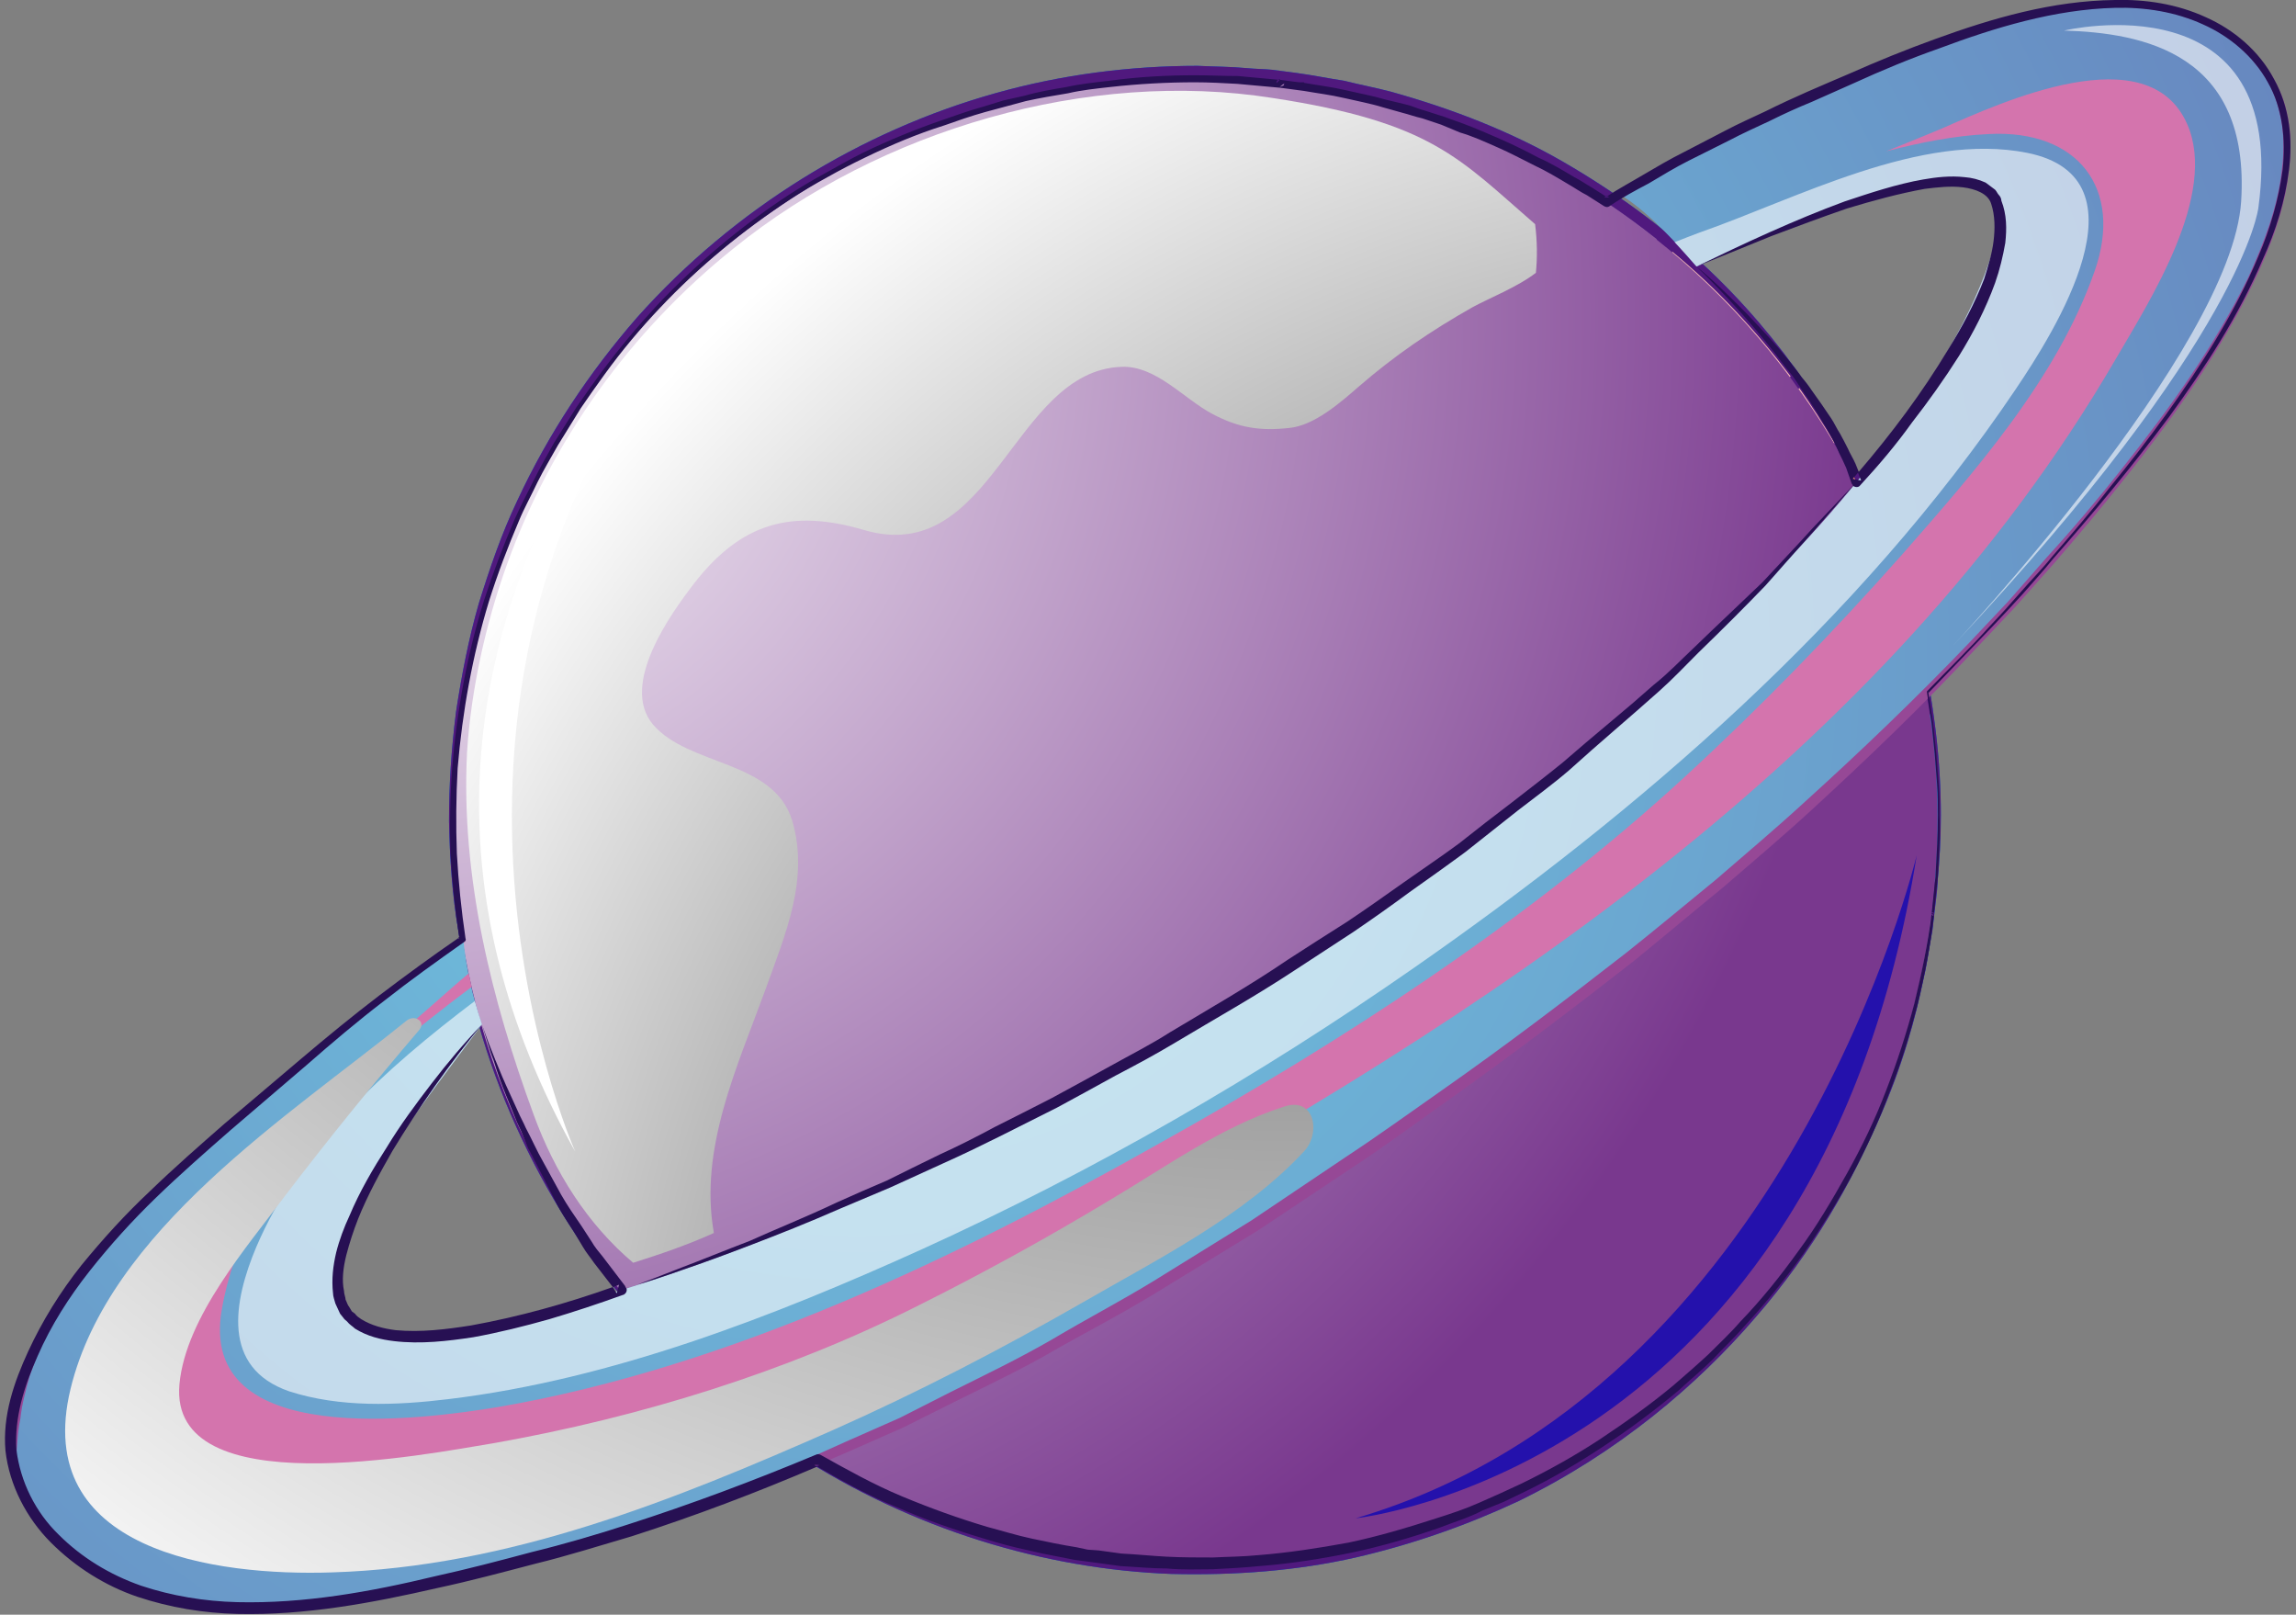 <svg xmlns="http://www.w3.org/2000/svg" version="1.2" viewBox="0 0 293 206" width="293" height="206"><rect x="0" y="0" width="293" height="206" fill="#808080" stroke="none"/><defs><linearGradient id="P" gradientUnits="userSpaceOnUse"/><radialGradient id="g1" cx="0" cy="0" r="1" href="#P" gradientTransform="matrix(189.633,28.046,-28.046,189.633,48.678,40.143)"><stop stop-color="#fff"/><stop offset="1" stop-color="#79388e"/></radialGradient><radialGradient id="g2" cx="0" cy="0" r="1" href="#P" gradientTransform="matrix(208.286,-3.333,3.333,208.286,234.759,192.747)"><stop/><stop offset="1" stop-color="#fff"/></radialGradient><radialGradient id="g3" cx="0" cy="0" r="1" href="#P" gradientTransform="matrix(299.023,0,0,299.023,108.912,83.924)"><stop offset=".06" stop-color="#6fc6e1"/><stop offset="1" stop-color="#6365ad"/></radialGradient><radialGradient id="g4" cx="0" cy="0" r="1" href="#P" gradientTransform="matrix(269.145,39.806,-39.806,269.145,166.457,-11.26)"><stop stop-color="#2b2b2b"/><stop offset="1" stop-color="#fff"/></radialGradient></defs><style>.a{fill:#00b0ef}.b{fill:#0065d0}.c{fill:#5e4395}.d{fill:#50197e}.e{fill:#be63a4}.f{fill:#fffab3}.g{fill:#f59364}.h{fill:#8c5ca3}.i{fill:#f8bcb6}.j{fill:#3865b0}.k{fill:#a843a3}.l{mix-blend-mode:multiply;fill:url(#g1)}.m{mix-blend-mode:screen;fill:url(#g2)}.n{fill:url(#g3)}.o{mix-blend-mode:multiply;fill:#d474ad}.p{opacity:.6;mix-blend-mode:screen;fill:#fff}.q{fill:#964896}.r{mix-blend-mode:screen;fill:url(#g4)}.s{mix-blend-mode:multiply;fill:#271053}.t{mix-blend-mode:overlay;fill:#fff}.u{opacity:.7;mix-blend-mode:multiply;fill:#0000b9}</style><path class="a" d="m246.4 118.6c-7.6 51.8-55.8 87.5-107.5 79.9-51.8-7.7-87.5-55.8-79.9-107.6 7.7-51.7 55.8-87.5 107.6-79.8 51.7 7.6 87.5 55.8 79.8 107.5z"/><path fill-rule="evenodd" class="b" d="m246.6 118.7q0 0-0.3 1.7c-0.2 1.1-0.4 2.7-0.9 4.8-0.9 4.3-2.5 10.6-5.8 18-3.3 7.5-8.1 16.3-15.6 24.9-7.4 8.6-17.5 17.2-30.2 23.4-6.4 3-13.4 5.5-20.8 7.2-7.5 1.7-15.4 2.3-23.5 2.1-16.2-0.6-33.1-5.7-47.9-15.3-14.7-9.6-27.2-23.6-35-40.2-4-8.4-6.7-17.3-8.1-26.5-0.8-4.6-1.1-9.3-1.2-14 0-4.7 0.3-9.3 0.9-14 0.7-4.6 1.6-9.3 2.9-13.8 1.4-4.5 2.9-8.9 4.9-13.1 4-8.6 9.2-16.4 15.3-23.4 12.4-13.9 28.6-23.8 45.7-28.6 8.5-2.4 17.3-3.5 25.8-3.5 2.1 0.1 4.3 0.1 6.4 0.3 1 0.1 2.1 0.1 3.1 0.2q1.6 0.2 3.1 0.4c2.2 0.3 4.1 0.7 6.1 1 2 0.5 4.1 0.9 6 1.4 7.9 2.2 15.3 5.1 21.9 8.9 6.6 3.8 12.6 8.2 17.8 13 10.4 9.6 17.5 20.8 22.1 31.2 4.7 10.4 6.7 20.2 7.7 28.3 1 8.1 0.7 14.6 0.3 18.9-0.1 2.2-0.4 3.8-0.5 5q-0.2 1.7-0.2 1.7zm-0.3-0.1q0 0 0.2-1.7c0.1-1.1 0.3-2.7 0.4-4.9 0.4-4.3 0.6-10.8-0.5-18.8-0.4-4-1.4-8.4-2.7-13.1-1.3-4.7-3.2-9.7-5.7-14.8-4.8-10.1-12.3-20.6-22.6-29.8-10.2-9.1-23.5-16.7-38.7-20.7-1.9-0.5-3.8-0.9-5.7-1.3q-1.5-0.3-3-0.5l-1.5-0.3-1.5-0.2q-1.5-0.2-3-0.3c-1-0.1-2-0.2-3.1-0.3-2-0.2-4-0.1-6.1-0.2-4.1 0.1-8.3 0.2-12.5 0.9-2.1 0.2-4.1 0.6-6.2 1-2.1 0.5-4.2 0.9-6.2 1.5-16.6 4.4-32.4 13.9-44.5 27.3-12.3 13.2-20.6 30.4-23.5 48.7-0.7 4.5-1.1 9.1-1.2 13.7 0 4.6 0.3 9.2 0.9 13.8 1.3 9.1 4 18 7.8 26.2 7.8 16.5 20.4 30.3 35.1 39.3 1.8 1.2 3.8 2.2 5.6 3.2 2 0.9 3.8 2 5.8 2.8 3.9 1.7 7.8 3.1 11.8 4.3 2 0.5 4 1.1 6 1.4 1 0.2 2 0.5 3 0.7q1.5 0.2 3 0.5c2 0.3 4 0.5 6 0.7 2 0.2 3.9 0.4 5.9 0.4 15.8 0.4 30.7-3 43.1-8.8 12.5-5.8 22.7-13.8 30.3-22.1 3.8-4.1 7-8.3 9.6-12.4 2.7-4.1 4.9-8.1 6.5-11.8 3.3-7.4 5-13.6 5.9-17.8 0.5-2.1 0.7-3.8 1-4.9q0.3-1.7 0.3-1.7z"/><path class="c" d="m246.4 118.6c-7.6 51.8-55.8 87.5-107.5 79.9-51.8-7.7-87.5-55.8-79.9-107.6 7.7-51.7 55.8-87.5 107.6-79.8 51.7 7.6 87.5 55.8 79.8 107.5z"/><path fill-rule="evenodd" class="d" d="m246.6 118.7q0 0-0.3 1.7c-0.2 1.1-0.4 2.7-0.9 4.8-0.9 4.3-2.5 10.6-5.8 18-3.3 7.5-8.1 16.3-15.6 24.9-7.4 8.6-17.5 17.2-30.2 23.4-6.4 3-13.4 5.5-20.8 7.2-7.5 1.7-15.4 2.3-23.5 2.1-16.2-0.6-33.1-5.7-47.9-15.3-14.7-9.6-27.2-23.6-35-40.2-4-8.4-6.7-17.3-8.1-26.5-0.8-4.6-1.1-9.3-1.2-14 0-4.7 0.3-9.3 0.9-14 0.7-4.6 1.6-9.3 2.9-13.8 1.4-4.5 2.9-8.9 4.9-13.1 4-8.6 9.2-16.4 15.3-23.4 12.4-13.9 28.6-23.8 45.7-28.6 8.5-2.4 17.3-3.5 25.8-3.5 2.1 0.1 4.3 0.1 6.4 0.3 1 0.1 2.1 0.1 3.1 0.2q1.6 0.2 3.1 0.4c2.2 0.3 4.1 0.7 6.1 1 2 0.5 4.1 0.9 6 1.4 7.9 2.2 15.3 5.1 21.9 8.9 6.6 3.8 12.6 8.2 17.8 13 10.4 9.6 17.5 20.8 22.1 31.2 4.7 10.4 6.7 20.2 7.7 28.3 1 8.1 0.7 14.6 0.3 18.9-0.1 2.2-0.4 3.8-0.5 5q-0.2 1.7-0.2 1.7zm-0.3-0.1q0 0 0.2-1.7c0.1-1.1 0.3-2.7 0.4-4.9 0.4-4.3 0.6-10.8-0.5-18.8-0.4-4-1.4-8.4-2.7-13.1-1.3-4.7-3.2-9.7-5.7-14.8-4.8-10.1-12.3-20.6-22.6-29.8-10.2-9.1-23.5-16.7-38.7-20.7-1.9-0.5-3.8-0.9-5.7-1.3q-1.5-0.3-3-0.5l-1.5-0.3-1.5-0.2q-1.5-0.2-3-0.3c-1-0.1-2-0.2-3.1-0.3-2-0.2-4-0.1-6.1-0.2-4.1 0.1-8.3 0.2-12.5 0.9-2.1 0.2-4.1 0.6-6.2 1-2.1 0.5-4.2 0.9-6.2 1.5-16.6 4.4-32.4 13.9-44.5 27.3-12.3 13.2-20.6 30.4-23.5 48.7-0.7 4.5-1.1 9.1-1.2 13.7 0 4.6 0.3 9.2 0.9 13.8 1.3 9.1 4 18 7.8 26.2 7.8 16.5 20.4 30.3 35.1 39.3 1.8 1.2 3.8 2.2 5.6 3.2 2 0.9 3.8 2 5.8 2.8 3.9 1.7 7.8 3.1 11.8 4.3 2 0.5 4 1.1 6 1.4 1 0.2 2 0.5 3 0.7q1.5 0.2 3 0.5c2 0.3 4 0.5 6 0.7 2 0.2 3.9 0.4 5.9 0.4 15.8 0.4 30.7-3 43.1-8.8 12.5-5.8 22.7-13.8 30.3-22.1 3.8-4.1 7-8.3 9.6-12.4 2.7-4.1 4.9-8.1 6.5-11.8 3.3-7.4 5-13.6 5.9-17.8 0.5-2.1 0.7-3.8 1-4.9q0.3-1.7 0.3-1.7z"/><path class="e" d="m82.2 51.8q6.6-5.7 12.4-12.2c2.6-2.9 4.9-5.9 6.6-9.4 0.9-1.7 2-4.3 2.5-6.4-14.4 8.7-26.4 21.2-34.5 36.3 4.8-1.1 9.9-5.6 13-8.3z"/><path class="f" d="m75.1 70.1c7.1-4.7 13.6-10.1 19.9-15.8 6.6-5.9 13.3-11.8 19.3-18.3 5.8-6.4 12.4-14.3 15-23-8.4 2.2-16.3 5.4-23.7 9.7-0.8 5.2-5.2 12.8-7.4 15.4-5.5 6.3-11.4 12.5-18.1 17.5-3.3 2.6-7.5 5.9-12 6.6q-3.5 7.1-5.9 14.9c4.9-1.5 9.8-4.9 12.9-7z"/><path class="g" d="m102.3 62c9.4-8.7 18.5-18 25.5-28.7 3.1-4.7 5.8-9.6 8.5-14.5 1.3-2.4 2.7-5.1 3.7-7.9q-4.4 0.6-8.7 1.6c-2.4 8.4-8.2 16-13.8 22.4-6.9 7.8-14.7 14.8-22.5 21.8-7.8 6.8-16 13.8-25.2 18.7-2.4 1.2-5.2 2.7-8.2 3.6q-1.6 5.8-2.6 11.9 0 0.2 0 0.4c15.5-8.1 30.3-17.4 43.3-29.3z"/><path class="f" d="m68.5 107.4c12.9-8.6 25.4-17.5 36.6-28.3 12.1-11.9 23-25.1 31.6-39.7 4.2-7.2 7.7-14.5 10.7-22.1 1-2.4 1.9-4.7 2.7-7.2q-0.3 0-0.6 0.1c-2.5 5.2-5.4 10.3-8.1 15.3-7.2 13.6-15.1 27.2-25.8 38.5-10.7 11.3-23 21.1-36.2 29.4-6.4 4-12.8 8.2-19.4 11.7q-1 0.5-1.9 1 0 4 0.4 8c3.4-2.3 6.8-4.5 10-6.7z"/><path class="h" d="m166.6 11.1q-1.6-0.2-3.2-0.4-0.6 1.7-1.3 3.4c-2.9 7.1-6.4 14.1-10 20.9-9.2 17.3-20 33.6-33.6 47.6-13.5 13.9-29.7 25.6-46.8 34.6-3.7 2-7.7 3.9-11.9 5.7q0.1 0.1 0.1 0.1c1.8-0.8 3.7-1.6 5.5-2.5 8.3-3.8 16.7-7.6 24.7-12.2 15.4-8.8 30-19.2 42.1-32.2 12.6-13.7 23.7-29.2 31.1-46.4 2.4-5.4 5.2-11.6 7.2-17.9q-1.9-0.4-3.9-0.7z"/><path class="e" d="m73.4 114.3c15.3-8.8 30.2-18.8 42.5-31.5 12.6-13 23.1-27.5 31.8-43.4 3.8-7 7.5-14.1 10.8-21.3 1.1-2.4 2.2-5 3.1-7.6q-4.8-0.4-9.5-0.4-0.7 2-1.5 4c-3 7.8-6.2 15.3-10.3 22.5-8.8 15.6-19.8 29.9-32.7 42.3-12.2 11.8-25.6 21.5-39.7 30.9-3 2.1-6 4.1-9.2 6.2 0.2 1.7 0.5 3.5 0.8 5.2 5-2 9.7-4.5 13.9-6.9z"/><path class="i" d="m136 85c12-11.5 22.8-24.4 29.6-39.8 3.2-7.4 5.5-15 7.5-22.8 0.8-3.1 1.7-6.3 2.3-9.5q-1.6-0.4-3.2-0.8c-1.8 5.7-4.2 11.2-6.3 16.1-7.8 18.1-19 34.7-32.5 49-13.7 14.4-30 26.2-47.5 35.4-8.1 4.3-16.5 8.2-24.9 11.8q-0.4 0.2-0.8 0.4 0.5 2.1 1.1 4.2c27.8-8.6 53.7-23.9 74.7-44z"/><path class="e" d="m181.4 14.5q-2.1-0.6-4.2-1.2-0.5 2.4-1.1 4.7c-2.1 8.7-4.3 17.5-7.9 25.7-7 15.8-17.3 29.3-29.7 41.2-21.8 20.9-48 36.8-76.8 45.9q1.1 3.7 2.4 7.2 1.4-0.4 2.7-0.9c10.3-3.6 20.4-7.7 29.9-13.1 17.1-9.6 32.4-21.9 45.9-36.2 17.3-18.4 39.2-46 38.8-73.3z"/><path class="i" d="m111.5 164.6c19.9-8.8 39-19.4 56.6-32.2 27.1-19.7 54-44.3 66-75.9q-2.1-3.6-4.5-7c-2.9 4.3-5.9 8.4-8.8 12-14.4 18.7-31.8 35-50.3 49.5-7.4 5.7-15 10.9-22.9 15.8-16 12.8-33.5 23.9-52 32.7-4.7 2.3-9.7 4.6-14.8 6.7q3.5 4.2 7.6 8c7.9-3 15.6-6.3 23.1-9.6z"/><path class="g" d="m191 136.3c16.1-15.1 30.7-32.2 41.5-51.5 2.6-4.7 5.5-9.7 8.2-14.9q-2.3-5.9-5.4-11.4c-12.4 30.7-38.3 55-64.9 74.4-18.2 13.2-38 24.5-58.7 33.5-7.1 3.1-14.4 6.2-21.9 9.1q4.8 4.3 10.3 7.9c33.9-7.2 65.2-23.1 90.9-47.1z"/><path class="j" d="m154.5 199.5c6.4-2.8 12.6-5.8 18.6-9.3 16.2-9.6 30.9-21.7 43.9-35.4 12.1-12.7 22.8-27.1 30.2-43 0.5-7.1 0.2-14.1-0.8-20.9-9.4 22.1-24.1 42.4-39.3 59.3-14.8 16.4-32.6 30.5-52.2 40.6-5.1 2.7-10.6 5.3-16.2 7.6q0.1 0.1 0.2 0.1c5.2 0.8 10.4 1.1 15.6 1z"/><path class="h" d="m218.2 156c-14.5 15.1-30.8 28.7-49.3 38.5-2.8 1.5-5.8 3.1-8.9 4.7 43.1-3.3 79.8-36 86.4-80.6q0.2-1 0.3-2c-7.4 14.5-17.2 27.7-28.5 39.4z"/><path class="e" d="m157.6 187.4c18-10.1 34.5-23 48.3-38.4 15.5-17.5 30.7-38.6 40-61.4q-1.5-8.1-4.4-15.7c-1.9 3.5-3.8 6.9-5.6 10.3-11 20.2-25.5 38.3-42.3 54-26.1 24.3-57.2 40.9-91.4 48.7 10 6.3 21.2 10.8 33.4 13 7.8-3 15.3-6.8 22-10.5z"/><path class="i" d="m168.2 110.6c18.1-14.2 35.7-30 49.9-48.3 3.3-4.3 7-9.1 10.4-14.3-4.4-5.8-9.4-11.2-15.1-15.9-0.2 3.1-0.7 6.1-1.5 9.2-2.8 10.6-7.7 20.7-13.5 30-10.8 17.3-24.7 32.9-40 46.5 3.3-2.3 6.6-4.7 9.8-7.2z"/><path class="h" d="m84.2 155.8c8.8-4 17.7-7.6 26.4-11.5 12.4-5.6 24.5-11.8 36.1-18.9 1.5-1.2 3-2.4 4.5-3.7 16.4-13.9 31.9-29.8 43.6-47.9 6.1-9.5 11.9-19.9 14.8-30.9 1.1-4.1 1.6-8.3 1.8-12.4-3.9-3.1-8-5.9-12.3-8.3-1.2 11.7-7.1 23.9-12.3 32.8-11.2 18.9-26.6 34.3-43.4 48.3-17.3 14.5-36.2 27.1-56 37.9-5.9 3.2-11.7 6.2-17.7 8.9 1.7 3.3 3.7 6.4 5.9 9.4 3-1.1 5.9-2.4 8.6-3.7z"/><path class="e" d="m109.1 146.9c-9.7 4.2-19.4 8.7-29.1 12.7q-1.7 0.7-3.4 1.4 1.5 1.9 3 3.8c5.5-2.2 10.8-4.7 15.7-7.1 14.2-6.9 27.9-14.9 40.7-24.1q-13.1 7.2-26.9 13.3z"/><path class="i" d="m93.5 135.7c17.7-10.2 34.7-21.7 50.2-34.8 15-12.7 29.3-26.5 39.5-43.4 5.9-9.6 13.3-23.4 14-36.3-4.4-2.3-9-4.4-13.8-6-0.3 27.5-22 55.3-39.6 73.8-14.6 15.3-31.1 28.7-49.8 38.5-9.4 4.8-19.2 9-29.2 12.2q1.8 4.6 4.1 8.9c8.5-3.6 16.6-8.2 24.6-12.9z"/><path class="k" d="m66.2 99.3c5.8-3.6 11.7-6.9 17.3-10.7 11.6-7.9 22.9-16.7 32.2-27.2 9.7-11.1 17.3-23.7 24.2-36.7 2.5-4.7 5.2-9.5 7.6-14.5q-2.7 0.2-5.3 0.5c-2.1 6.7-6.7 13.4-9.8 18.6-7.1 11.7-16.2 22-26.2 31.3-14.3 13.4-30.4 23.7-47.5 32.7-0.4 3.7-0.6 7.3-0.6 10.9 2.8-1.5 5.5-3.3 8.1-4.9z"/><path class="l" d="m246.2 118.6c-7.6 51.7-55.8 87.5-107.5 79.8-51.8-7.6-87.5-55.8-79.9-107.5 7.7-51.7 55.8-87.5 107.6-79.8 51.7 7.6 87.5 55.8 79.8 107.5z"/><path class="m" d="m195.9 28.6c-9.7-8.4-13.2-13-33.5-16.1-23.5-3.7-50 4-68.8 19.2-13.1 10.5-23.2 24.5-28.9 40.3-2.7 7.5-4.6 16-5.1 24-0.8 15.8 3.1 31.5 8.5 46.2 2.7 7.4 6.9 14 12.7 18.9 3.5-1.1 7-2.3 10.3-3.8-1.9-10.7 2.9-21 6.6-31.1 2.5-7 5.6-14 3.4-21.5-2.4-7.8-13.2-6.9-17.8-12.3-4.2-5.1 2.3-14.1 5.3-18 6-7.7 12.4-9.5 21.6-6.8 16.5 4.9 19-20.3 32.9-20.8 4.4-0.2 8 4.1 11.6 6 3.4 1.8 6.1 2.2 9.8 1.8 3.2-0.3 6.5-3.2 8.8-5.2 4.6-4 9.3-7.2 14.6-10.2 2-1.1 5.8-2.6 8.1-4.4q0.3-3-0.1-6.2z"/><path class="n" d="m286.1 5.7c-13.2-11.5-37-1.2-50.6 4.6-9.9 4.3-19.6 9-28.8 14.5 2.2 1.3 4.3 3.3 5.8 4.8 1.4 1.4 2.7 2.9 4 4.4 9.1-3.9 18.2-7.7 27.6-10.8 5.8-0.9 12.8-0.4 10.7 7.1-2.3 8.6-7 16.2-12 23.4-11.8 17-28.3 31.2-44.1 44.3-16.4 13.7-34.3 25.6-52.8 36.3-24.9 14.2-52.1 27.4-80.2 34-4.6 1-20.4 5.2-21.9-2-1.8-8.6 5.2-18.7 9.9-25.1 2.6-3.6 5.2-7 7.8-10.5-1.2-3.6-2-7.2-2.4-11-6.5 4.5-12.8 9.3-18.8 14.5-9.6 8.2-21.1 17.3-29 27.1-5.6 7-9.4 14.4-9.7 25.3 1.3 5.4 4.1 8.7 6.8 11.1 15.4 13.2 40.9 5.8 58.4 1.4 44.3-11.1 85.1-35.7 121.7-62.2 28.1-20.4 54.8-43.4 77.2-70.1 10-11.9 38.1-45.6 20.4-61.1z"/><path class="o" d="m28.3 167.1c3-17.4 17.3-30.3 31.9-41.2-0.2-0.6-0.2-1.1-0.4-1.7-2.9 2.4-5.6 5-8.5 7.3-7.1 6-14 12.2-20 19.3-5.6 6.8-14.4 16.4-14.6 25.9-0.1 7.2 5.2 12.2 12.1 13.8 8.7 2 18.3 0.5 27-1 9.8-1.7 19.4-4.2 28.7-7.4 18.8-6.4 36.8-15 54.1-24.5 50.7-27.8 101.7-60.8 131.4-111.8 4.3-7.4 13.1-21 9.1-30-5-11.3-23.6-2.8-31.3 0.6q-3.6 1.5-7.1 2.9c4.3-1.1 8.7-2 13.1-2.2 11.4-0.6 17.2 7 13.5 17.5-4.8 13.7-15.3 25.6-24.7 36.3-8.7 9.8-17.9 19.3-27.7 28.3-19.8 18.2-43.5 33.6-67 46.7-25.9 14.6-54.7 28.5-84.3 33.6-9.7 1.6-38.4 5.5-35.3-12.4z"/><path class="p" d="m43.8 166.3c-1.8-8.6 5.2-18.7 9.9-25.1 2.6-3.6 5.2-7 7.8-10.5q-0.5-1.5-0.9-3c-11.5 8.7-22.4 18.5-27.9 31.4-2.9 6.9-4.5 15.4 4.2 18.4 6.5 2.1 13.7 1.8 20.3 1 20.8-2.5 41.4-10.5 60.4-19.1 22-10 43-22.1 62.8-35.9 28.9-20.1 56.9-44.3 76.8-73.8 5-7.4 17.4-27 1.5-30.2-13.6-2.7-29.3 5.8-41.9 10.2q-1.6 0.6-3.1 1.2 1.4 1.5 2.8 3.1c9.1-3.9 18.2-7.7 27.6-10.8 5.8-0.9 12.8-0.4 10.7 7.1-2.3 8.6-7 16.2-12 23.4-11.8 17-28.3 31.2-44.1 44.3-16.4 13.7-34.3 25.6-52.8 36.3-24.9 14.2-52.1 27.4-80.2 34-4.6 1-20.4 5.2-21.9-2z"/><path class="p" d="m263.4 3.9c0 0 28.8-6.9 24.8 22.6 0 0-1.8 16.4-39.1 56 0 0 35.7-38 36.9-56.8 1.2-18.9-12.5-21.5-22.6-21.8z"/><path class="q" d="m59.1 119.7l-9.1 6.8c-1.5 1.2-3 2.4-4.5 3.6l-4.4 3.6c-1.4 1.2-2.9 2.4-4.3 3.7l-4.3 3.7c-2.9 2.4-5.8 4.9-8.5 7.5q-2.2 1.9-4.2 3.9c-1.3 1.3-2.7 2.7-3.9 4.1-1.4 1.3-2.5 2.8-3.8 4.2-0.6 0.7-1.1 1.5-1.7 2.3q-0.9 1.1-1.7 2.3c-1 1.5-1.9 3.2-2.8 4.9-0.4 0.8-0.8 1.7-1.1 2.5l-1 2.7c-0.5 1.8-1 3.6-1.2 5.5-0.4 1.8-0.4 3.7-0.6 5.6v-0.1c0.6 2.3 1.5 4.6 2.8 6.6 1.4 1.9 3.1 3.7 5.1 5.1 3.9 3 8.4 4.8 13.2 5.7 4.8 0.9 9.7 0.9 14.6 0.5 4.8-0.4 9.7-1.2 14.5-2.3 4.7-1 9.5-2.2 14.3-3.5l14.1-4.1c2.4-0.6 4.7-1.6 7-2.4l6.8-2.5c4.7-1.6 9.1-3.7 13.6-5.7l6.8-3 6.5-3.3c4.4-2.2 8.8-4.3 13.1-6.8 4.2-2.5 8.6-4.8 12.7-7.3l12.6-7.8 12.2-8.2c4.1-2.7 8.1-5.6 12.1-8.4 8-5.6 15.9-11.6 23.6-17.6 3.9-3.1 7.6-6.2 11.4-9.3 3.7-3.2 7.5-6.4 11.1-9.7 7.3-6.6 14.4-13.4 21.2-20.5l5-5.3 4.9-5.6c3.3-3.6 6.5-7.4 9.5-11.2 6.1-7.7 11.9-15.7 16.2-24.5 2-4.4 3.8-9 4.3-13.8 0.3-2.4 0.3-4.9-0.3-7.2-0.5-2.4-1.6-4.6-3.2-6.4-0.3-0.5-0.8-0.9-1.2-1.3l-0.6-0.6-0.7-0.6c-1-0.7-2-1.5-3.1-2l-1.6-0.8-1.7-0.5c-1.1-0.5-2.3-0.7-3.5-0.9-4.8-0.8-9.7-0.4-14.5 0.6-9.6 2-18.7 5.8-27.8 9.7-9 3.9-17.9 8.2-26.3 13.2 8.4-5.1 17.2-9.5 26.2-13.5 9-3.9 18.1-7.9 27.7-10 4.9-1.1 9.9-1.6 14.8-0.8 1.3 0.3 2.5 0.4 3.6 0.9l1.8 0.6 1.7 0.8c1.2 0.6 2.2 1.3 3.1 2.1l0.8 0.5 0.7 0.7c0.4 0.4 0.9 0.9 1.3 1.4 1.6 1.9 2.8 4.2 3.4 6.7 0.6 2.4 0.6 5 0.3 7.5-0.5 4.9-2.3 9.7-4.4 14.1-4.3 9-10 17-16.2 24.8-3 3.8-6.2 7.6-9.4 11.3l-4.9 5.5-5.1 5.4c-6.7 7.2-13.8 14-21.1 20.7-3.6 3.3-7.4 6.5-11.1 9.7-3.8 3.1-7.6 6.3-11.4 9.4-7.8 6.1-15.6 12-23.6 17.7-4.1 2.9-8 5.8-12.1 8.5l-12.3 8.2-12.6 7.7c-4.2 2.6-8.6 4.9-12.9 7.3-4.2 2.5-8.7 4.6-13.1 6.8l-6.6 3.3-6.8 3c-4.5 1.9-8.9 4-13.6 5.6l-7 2.6c-2.3 0.8-4.6 1.7-7 2.3l-14.2 4.1c-4.7 1.2-9.5 2.5-14.3 3.5-4.8 1-9.7 1.9-14.7 2.2-4.9 0.4-9.9 0.4-14.8-0.6-1.2-0.1-2.4-0.5-3.6-0.9-1.2-0.2-2.4-0.7-3.5-1.2-1.2-0.4-2.3-1.1-3.4-1.7-1.1-0.6-2.1-1.3-3.1-2.1-2-1.4-3.8-3.3-5.2-5.3-1.4-2.1-2.3-4.5-2.9-6.9v-0.1c0.1-2 0.2-3.9 0.5-5.8 0.3-1.9 0.8-3.7 1.3-5.6l1-2.7q0.6-1.3 1.2-2.6c0.9-1.7 1.8-3.4 2.9-4.9q0.8-1.2 1.7-2.4c0.6-0.7 1.2-1.5 1.8-2.2 1.3-1.4 2.5-2.9 3.8-4.2q2-2.1 4-4.1 2.1-2 4.2-3.9c2.8-2.5 5.7-5 8.6-7.4l4.4-3.7c1.5-1.2 2.9-2.4 4.4-3.6l4.4-3.6c1.5-1.2 3-2.4 4.5-3.5z"/><path class="r" d="m163.8 141.2c-8.1 2.6-15.2 7.8-22.5 12.1q-11.8 7.1-24 13.2c-16.8 8.5-35.6 14.3-54.2 17.6-8.6 1.4-41.6 8-40.2-7.5 0.8-8.6 8.7-17.6 13.6-24.2 5.5-7.2 11.1-14.1 17-21 0.9-1.1-0.6-2-1.6-1.2-15.1 12.2-38 26.8-42.9 47-5 20.7 18.5 23.9 33.4 23.4 22.6-0.7 43.6-9.2 64-18.2 10.8-4.8 21.4-10.3 31.7-16.2 9.7-5.6 20.7-11.1 28.3-19.3 2.2-2.3 1.4-7.1-2.6-5.7z"/><path fill-rule="evenodd" class="s" d="m247.1 96.2l0.3 3.9c0.1 1.3 0.1 2.6 0.1 3.9q0.1 2 0 3.9l-0.2 3.9q0 0 0 0v0.1-0.1l-0.5 4.7q0 0.1 0 0.1 0 0 0 0.1l-0.3-0.1q0 0 0 0.1 0 0 0.1 0.1c0.1 0 0.2 0 0.2-0.1-0.4 3.8-1.2 7.7-2.1 11.5-1 3.8-2.1 7.5-3.6 11.2-1.3 3.6-3 7.2-4.8 10.6-1.9 3.5-4 6.8-6.2 10-2.3 3.2-4.8 6.3-7.5 9.2-1.2 1.4-2.7 2.8-4 4.2-1.4 1.4-2.9 2.6-4.4 4-3 2.5-6.2 4.9-9.4 7-3.3 2.2-6.7 4.2-10.2 5.9l-2.7 1.3-2.7 1.1c-1.7 0.9-3.7 1.5-5.5 2.2-3.7 1.3-7.5 2.4-11.3 3.2-3.9 0.8-7.8 1.4-11.7 1.7-2 0.2-4 0.3-5.9 0.4-1.9 0-3.9 0.1-5.9-0.1-2 0-3.9-0.2-5.9-0.3l-2.9-0.4-1.5-0.2-1.5-0.2c-1.9-0.4-3.8-0.7-5.8-1.2-1.9-0.4-3.8-0.9-5.7-1.5-3.7-1.1-7.5-2.4-11.1-4-3.5-1.4-6.9-3.3-10.2-5.2-7.7 3.3-15.6 6.3-23.7 8.9-4.1 1.2-8.2 2.5-12.3 3.5-4.2 1.1-8.3 2.2-12.5 3.1-8.3 1.9-16.8 3.5-25.5 3.3-4.3-0.1-8.6-0.8-12.8-2.2-4.1-1.4-7.9-3.8-11-6.9-3.1-3.1-5.3-7.3-5.8-11.7-0.4-4.5 1.1-8.8 2.9-12.7 1.8-3.9 4.1-7.6 6.8-11 2.7-3.3 5.6-6.5 8.7-9.4 3.1-3 6.3-5.8 9.5-8.6l9.8-8.3c3.3-2.8 6.6-5.5 10-8.1 3.3-2.5 6.7-5 10.2-7.4q-0.8-5.3-1.1-10.6-0.2-5.5 0.2-11c0.6-7.3 1.9-14.5 4.1-21.5q1.7-5.2 3.9-10.3c0.7-1.6 1.6-3.3 2.4-4.9 0.8-1.6 1.7-3.2 2.6-4.8l2.9-4.6q1.6-2.3 3.2-4.5 3.3-4.4 7-8.4c5-5.3 10.7-10.1 16.8-14.1q2.3-1.5 4.7-2.8c1.6-0.9 3.2-1.8 4.8-2.6 3.3-1.6 6.7-3 10.2-4.2 1.7-0.6 3.4-1.2 5.2-1.7l2.6-0.8 2.7-0.6c1.7-0.5 3.5-0.8 5.3-1.1 1.8-0.4 3.7-0.6 5.5-0.8 3.6-0.5 7.3-0.7 10.9-0.7 1.9 0 3.7 0.1 5.5 0.1l5.4 0.5q0.1 0 0.1 0l1.5 0.2 0.8 0.1h0.4 0.2l0.1 0.1h0.1c1.7 0.3 3.4 0.5 5.1 0.9 1.7 0.4 3.4 0.7 5.1 1.2l2.5 0.6c0.9 0.2 1.7 0.6 2.5 0.8l2.5 0.8 2.5 0.9c1.6 0.6 3.2 1.3 4.8 2 1.6 0.7 3.2 1.5 4.7 2.3 1.6 0.7 3.1 1.6 4.6 2.5 0.8 0.4 1.5 0.9 2.2 1.3l1.9 1.2c1.5-1 3.2-1.9 4.7-2.8 1.7-1 3.4-2 5.2-2.9l5.2-2.7c1.7-0.9 3.5-1.7 5.2-2.5 3.6-1.8 7.2-3.3 10.7-4.8 3.6-1.6 7.3-3.1 10.9-4.4 7.4-2.7 15-4.9 23-5 3.9-0.1 7.9 0.5 11.6 2.2 3.6 1.6 6.8 4.3 8.7 7.9 2 3.6 2.4 7.7 1.9 11.6-0.5 4-1.7 7.8-3.3 11.3-3.1 7.3-7.4 13.9-12 20.2-4.6 6.2-9.6 12.2-14.8 18.1-1.2 1.5-2.5 2.9-3.8 4.4q-2 2.2-4 4.3c-2.7 2.8-5.4 5.6-8.1 8.4q0.3 1.9 0.6 3.9zm-0.3 20.3q0-0.1-0.1-0.1-0.1-0.1-0.2 0.1l0.3 0.1zm-142.5 70.6q0.1-0.1 0.3-0.2h-0.7q0.2 0.1 0.4 0.2zm-45.8-67.5q0 0.1 0 0.2l0.2-0.4q-0.1 0.1-0.2 0.2zm104.9-109.5c-0.2 0-0.4 0.1-0.5 0.3q0 0.1 0 0.2l0.5-0.5zm41.6 14.9q-0.1 0.1-0.3 0.2h0.7zm41.1 63.3q0 0 0 0l-0.1 0.1q0.1 0 0.1-0.1zm0.8 7.9l-0.4-3.9q-0.3-2-0.6-4 0 0 0-0.1c2.7-2.8 5.5-5.5 8.1-8.4q2-2.1 3.9-4.3c1.3-1.5 2.7-2.9 3.9-4.4 2.6-3 5.1-5.9 7.5-9q3.7-4.5 7.1-9.2c4.6-6.4 8.8-13 11.8-20.2 1.5-3.5 2.6-7.3 3.1-11.1 0.4-3.8 0-7.8-1.9-11.1-1.8-3.3-4.9-5.9-8.3-7.4-3.5-1.6-7.4-2.2-11.2-2.1-7.7 0.2-15.3 2.5-22.5 5.2-3.7 1.3-7.3 2.8-10.8 4.4l-5.4 2.4q-2.7 1.1-5.3 2.4c-1.7 0.8-3.5 1.6-5.2 2.5l-5.2 2.6c-1.8 0.9-3.4 1.9-5.1 2.9-1.7 0.9-3.4 1.8-5 2.9-0.3 0.2-0.5 0.1-0.7 0l-2.2-1.4c-0.8-0.4-1.5-0.9-2.2-1.3-1.5-0.9-3-1.8-4.5-2.5-1.6-0.8-3.1-1.6-4.7-2.3-1.6-0.7-3.1-1.4-4.8-1.9l-2.4-1-2.4-0.8c-0.9-0.2-1.7-0.5-2.5-0.7l-2.5-0.7c-1.6-0.5-3.3-0.8-5-1.2-1.7-0.4-3.4-0.6-5.1-0.9l-3-0.4-5.5-0.5c-1.8-0.1-3.6-0.2-5.4-0.2-3.6 0-7.2 0.2-10.8 0.6-1.8 0.2-3.7 0.4-5.4 0.8-1.8 0.3-3.6 0.6-5.4 1l-2.6 0.7-2.6 0.7c-1.8 0.5-3.5 1.1-5.2 1.7-3.5 1.1-6.8 2.5-10.1 4.1q-2.5 1.2-4.8 2.5-2.4 1.3-4.7 2.8c-6.1 4-11.7 8.6-16.7 13.9q-3.8 4-7 8.4-1.6 2.2-3.1 4.4l-2.9 4.7c-0.9 1.6-1.8 3.1-2.6 4.7-0.8 1.7-1.7 3.3-2.4 5-1.4 3.3-2.7 6.7-3.8 10.2-2.1 6.9-3.4 14.1-4 21.3q-0.3 5.5-0.1 10.9 0.3 5.4 1.1 10.8c0.1 0.2 0 0.4-0.2 0.5-3.4 2.4-6.9 4.9-10.2 7.5-3.4 2.6-6.7 5.4-9.9 8.2l-9.7 8.3c-3.2 2.8-6.4 5.6-9.5 8.6-3 2.9-5.9 6.1-8.5 9.4-2.6 3.3-4.9 6.9-6.6 10.8-1.7 3.8-3 7.9-2.7 12 0.5 4 2.4 7.9 5.4 10.8 2.9 2.9 6.5 5.1 10.5 6.5 3.9 1.3 8.1 2 12.3 2.1 8.5 0.2 16.9-1.3 25.2-3.3 4.1-0.9 8.3-2 12.4-3.1 4.1-1 8.2-2.2 12.2-3.5 8.1-2.6 16.1-5.6 24-8.9 0.2-0.1 0.4-0.1 0.6 0 3.4 1.9 6.8 3.8 10.4 5.3 3.6 1.5 7.2 2.8 10.9 3.9 1.9 0.5 3.8 1.1 5.7 1.5 1.9 0.4 3.8 0.8 5.7 1.1l1.4 0.3 1.4 0.1 2.9 0.4c2 0.1 3.9 0.3 5.8 0.4 2 0.1 3.9 0.1 5.9 0.1 1.9-0.1 3.8-0.1 5.8-0.3 3.8-0.3 7.7-0.9 11.5-1.6 3.8-0.8 7.5-1.9 11.2-3.1 1.9-0.6 3.7-1.2 5.5-2l2.7-1.2 2.6-1.2c3.5-1.7 6.9-3.6 10.1-5.7 3.3-2.2 6.4-4.4 9.4-6.9 1.5-1.3 3-2.6 4.4-3.9 1.4-1.4 2.8-2.7 4.1-4.2 2.7-2.8 5.1-5.8 7.4-9 2.3-3.1 4.3-6.5 6.2-9.9 1.9-3.4 3.6-6.9 5-10.6 1.4-3.6 2.6-7.3 3.6-11.1 0.9-3.7 1.7-7.5 2.2-11.4q0 0 0 0l0.5-4.8q0 0 0-0.1l0.2-3.8q0.1-2 0.1-3.9c0-1.3 0-2.6-0.1-3.9zm-80.5-84.7h-0.1q0.1 0 0.1 0zm-3.1-0.4zm0.5-0.2q0.1-0.1 0.1-0.3l-0.6 0.5zm83 105.8q0 0 0 0zm0.2-4.9v-0.1z"/><path fill-rule="evenodd" class="s" d="m216.5 34c6.2-3 12.4-5.9 18.9-8.3 3.3-1.1 6.6-2.2 10-2.8 1.7-0.3 3.5-0.5 5.3-0.3q1.4 0.1 2.7 0.7c0.4 0.3 0.8 0.6 1.2 0.9 0.2 0.2 0.3 0.5 0.5 0.7 0.2 0.2 0.3 0.5 0.3 0.7 0.7 1.8 0.7 3.6 0.5 5.4-0.3 1.7-0.7 3.4-1.3 5.1-1.2 3.3-2.8 6.4-4.6 9.3-1.9 3-3.9 5.8-6 8.5-2 2.8-4.2 5.4-6.6 8-0.2 0.3-0.6 0.3-0.9 0.1q-0.1-0.2-0.2-0.3l-0.7-2c-0.3-0.7-0.6-1.3-0.9-1.9q-0.4-1-0.9-1.9c-0.4-0.7-0.7-1.3-1.1-1.9-0.7-1.2-1.5-2.5-2.3-3.6q-0.6-0.9-1.2-1.8c-0.4-0.6-0.8-1.1-1.3-1.7-3.4-4.6-7.3-8.9-11.4-12.9zm0 0c2.2 1.8 4.3 3.9 6.3 5.9 2 2.1 4 4.2 5.8 6.5 0.4 0.5 0.9 1.1 1.3 1.7q0.7 0.8 1.3 1.7 1.3 1.8 2.5 3.6c0.4 0.6 0.7 1.3 1.1 1.9q0.5 0.9 1 1.9c0.3 0.7 0.7 1.3 1 2l0.4 1c4.2-4.9 8.1-10.1 11.4-15.6 1.8-2.9 3.4-5.9 4.6-9 0.5-1.6 1-3.2 1.2-4.8 0.2-1.6 0.2-3.3-0.3-4.8-0.4-1.3-2-1.9-3.6-2.1-1.6-0.2-3.3 0-4.9 0.2-3.3 0.6-6.6 1.5-9.9 2.5-3.2 1.1-6.4 2.3-9.6 3.5zm20.6 26.3q-0.3 0.4-0.7 0.8l1.1 0.2z"/><path fill-rule="evenodd" class="s" d="m61.5 130.7q0.8 2.3 1.7 4.5c0.6 1.5 1.2 2.9 1.9 4.4l1 2.2c0.3 0.7 0.7 1.4 1 2.1 0.8 1.5 1.4 2.9 2.2 4.3l2.3 4.2c0.8 1.4 1.7 2.7 2.6 4l1.3 2c0.4 0.7 0.9 1.3 1.4 1.9l2.9 3.8v0.1c0.3 0.2 0.2 0.7-0.1 0.9q-0.1 0.1-0.2 0.1-4.7 1.7-9.4 3.1c-3.2 0.9-6.4 1.7-9.7 2.3-3.3 0.5-6.7 0.9-10.1 0.5-1.7-0.2-3.4-0.6-5-1.6-0.3-0.3-0.7-0.5-1-0.9-0.2-0.2-0.3-0.2-0.5-0.5l-0.4-0.5c-0.2-0.4-0.4-0.9-0.6-1.3-0.1-0.4-0.3-0.9-0.3-1.3-0.2-1.8 0-3.5 0.4-5.2 0.4-1.6 1-3.2 1.7-4.7 1.3-3.1 3-6 4.8-8.8 1.7-2.8 3.7-5.5 5.7-8.1 2-2.6 4.1-5.1 6.4-7.5zm0 0c-4.2 5.1-8 10.5-11.4 16.1-1.6 2.8-3.2 5.7-4.4 8.7q-0.9 2.3-1.5 4.6c-0.4 1.6-0.6 3.2-0.3 4.6 0 0.4 0.2 0.8 0.2 1.1 0.2 0.4 0.2 0.6 0.5 1l0.3 0.5 0.4 0.3c0.2 0.3 0.5 0.5 0.8 0.7 1.3 0.8 2.8 1.2 4.4 1.4 3.2 0.3 6.4-0.1 9.6-0.6 6.1-1.1 12.2-2.8 18.1-4.9l-2.4-3.1c-0.4-0.6-1-1.3-1.4-2l-1.2-2c-0.9-1.4-1.8-2.7-2.5-4.2l-2.2-4.3c-0.4-0.7-0.7-1.4-1.1-2.1l-0.9-2.2c-0.4-0.8-0.7-1.5-1-2.3l-0.9-2.2q-0.9-2.2-1.6-4.5c-0.6-1.5-1-3.1-1.5-4.6zm16.7 33.5l0.5 0.8 0.3-1.1q-0.4 0.2-0.8 0.3z"/><path class="s" d="m79.3 164.6c0 0 0.7-0.3 2-0.7 1.3-0.5 3.2-1.2 5.7-2.2 2.4-0.9 5.3-2.1 8.7-3.4 3.3-1.5 7.1-3 11.1-4.9q3.1-1.4 6.4-2.8 3.2-1.6 6.7-3.3 3.5-1.6 7-3.5 3.6-1.8 7.3-3.7 3.7-2 7.5-4.1c2.5-1.4 5.1-2.7 7.6-4.3 5-3 10.1-5.9 15.1-9.3q3.7-2.4 7.5-4.8c2.4-1.6 4.8-3.3 7.2-5 2.4-1.7 4.8-3.3 7.1-5q3.4-2.7 6.7-5.2c2.2-1.7 4.4-3.4 6.5-5.1q3-2.6 6-5.1 2.9-2.4 5.6-4.8c1.9-1.5 3.5-3.2 5.1-4.7 3.2-3.1 6.2-5.9 8.8-8.4 2.5-2.7 4.7-5 6.4-6.9 3.6-3.8 5.6-5.9 5.6-5.9 0 0-1.9 2.2-5.3 6.1-1.8 2-3.9 4.4-6.3 7.1-2.5 2.6-5.4 5.5-8.6 8.6-1.6 1.6-3.2 3.3-5 4.9q-2.7 2.4-5.6 4.9-2.9 2.5-5.9 5.2c-2.1 1.8-4.3 3.4-6.5 5.1q-3.3 2.6-6.7 5.3c-2.3 1.7-4.7 3.4-7.1 5.1-2.3 1.7-4.7 3.4-7.2 5.1q-3.7 2.4-7.5 4.9c-5 3.3-10.2 6.2-15.2 9.2-2.5 1.5-5.1 2.9-7.6 4.2q-3.8 2.1-7.5 4.1c-5 2.5-9.8 5-14.5 7.1q-3.5 1.6-6.8 3.1-3.3 1.4-6.4 2.7c-4.1 1.8-7.9 3.3-11.3 4.6-3.4 1.3-6.4 2.4-8.8 3.2-2.5 0.9-4.4 1.5-5.8 1.9-1.3 0.4-2 0.7-2 0.7z"/><path class="t" d="m95.5 30.7c0 0-59.3 49.8-22.1 116.2 0 0-28.7-64.2 22.1-116.2z"/><path class="u" d="m244.6 109.1c0 0-16.2 68.3-71.6 84.6 0 0 59.1-6.2 71.6-84.6z"/></svg>
